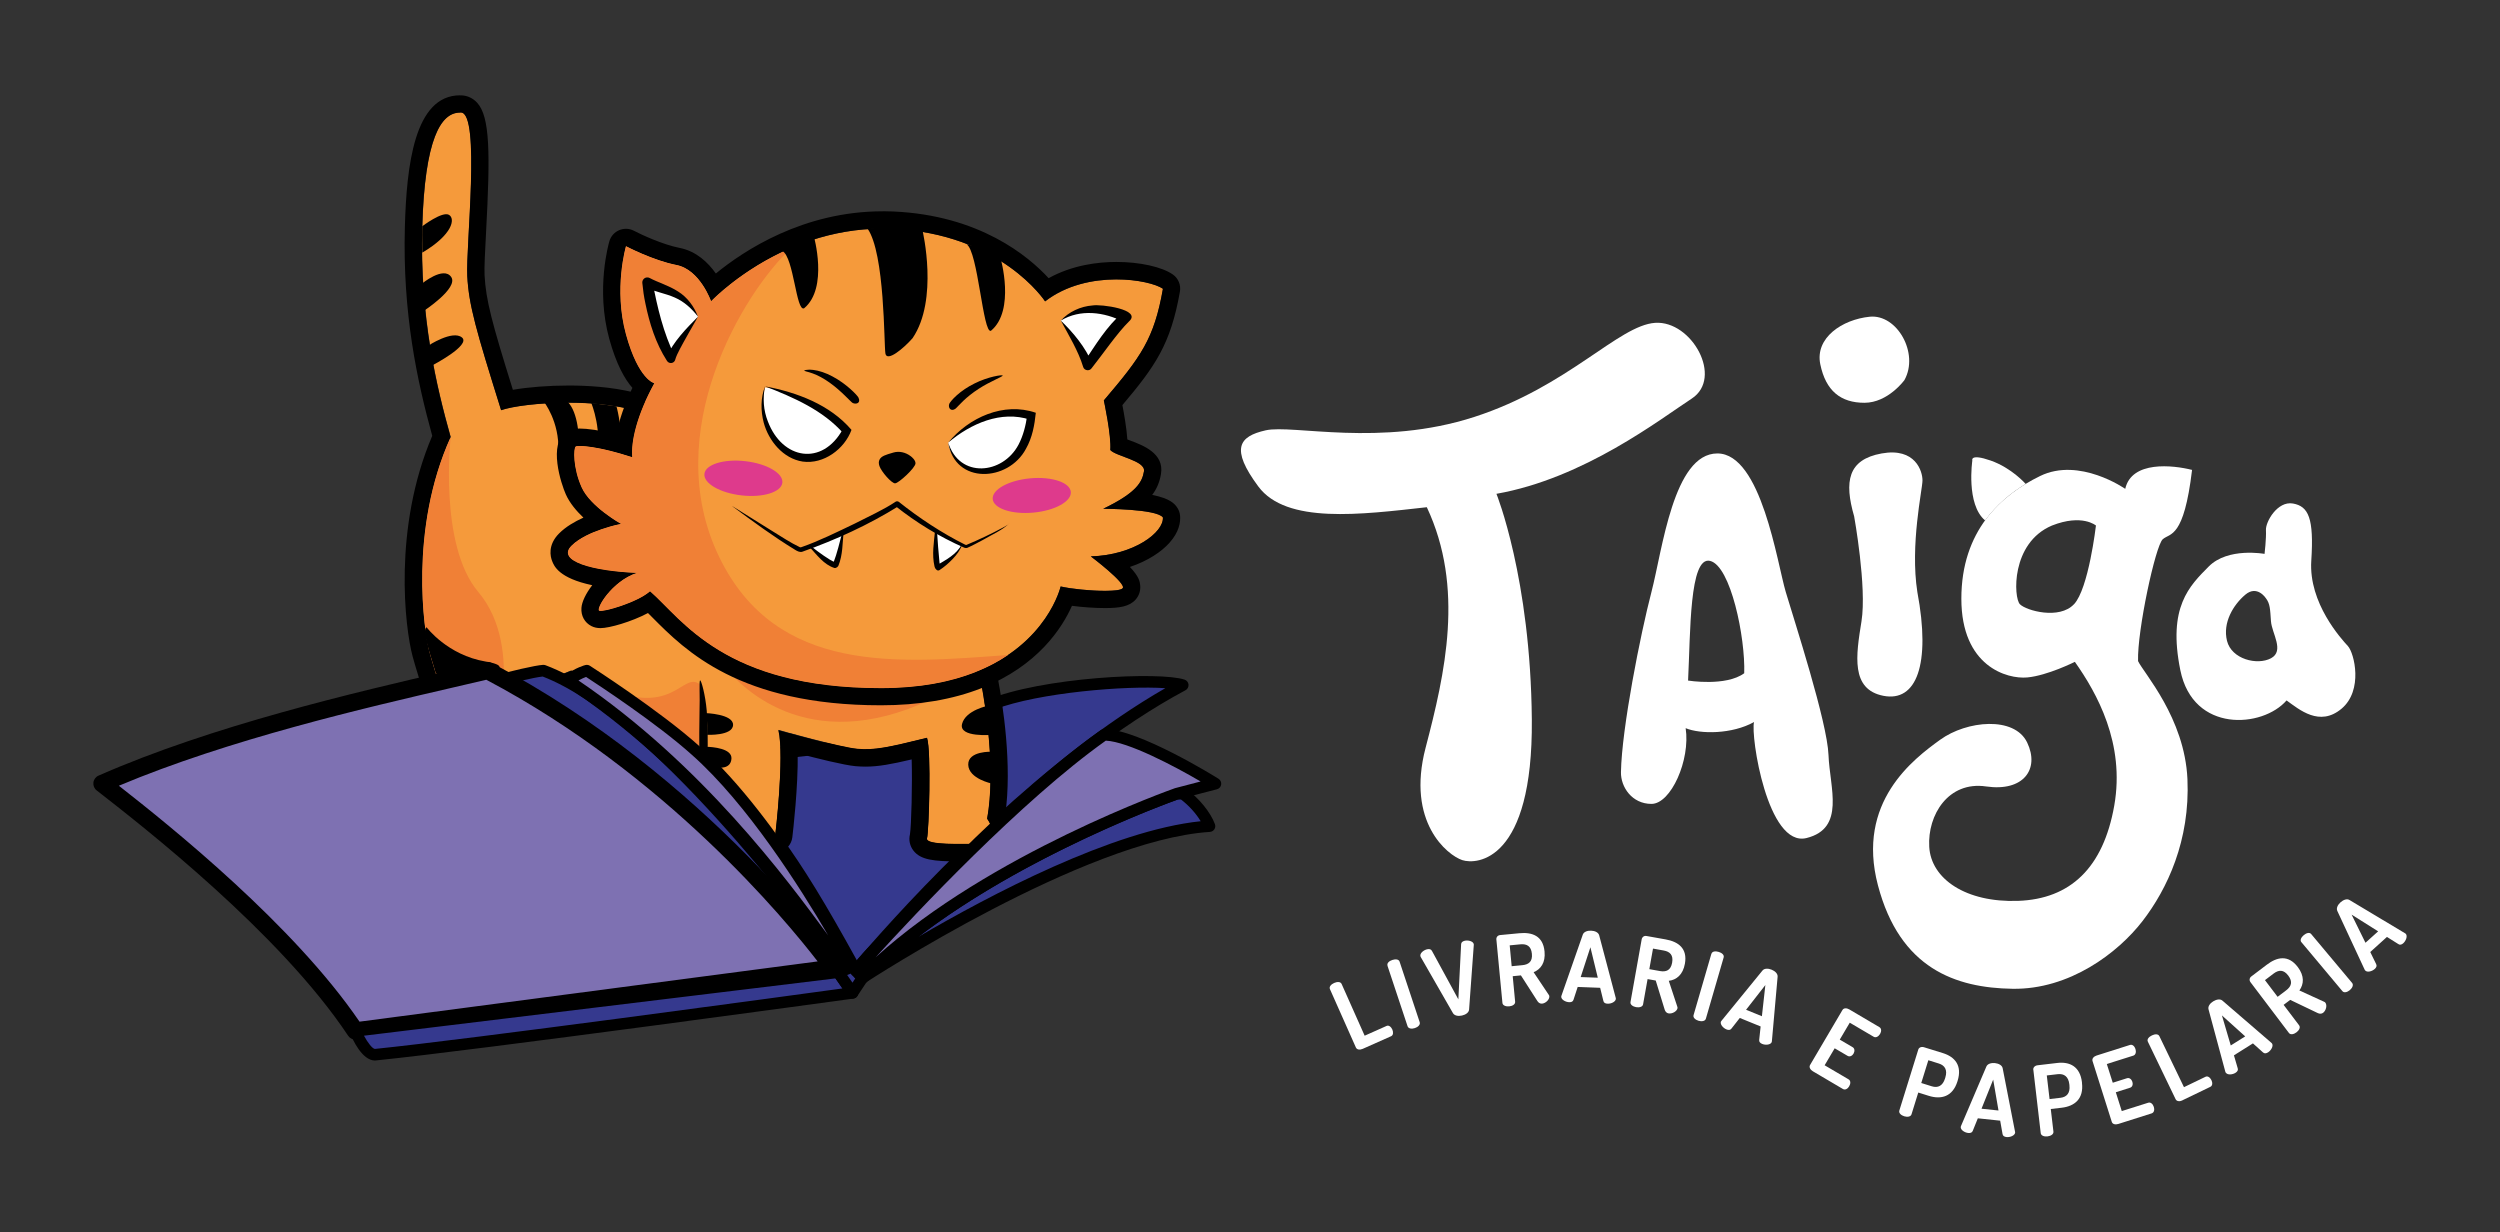 <?xml version="1.0" encoding="UTF-8"?>
<svg id="Camada_1" data-name="Camada 1" xmlns="http://www.w3.org/2000/svg" viewBox="0 0 432.8 213.34">
  <rect x="0" y="0" width="432.8" height="213.34" fill="#333333" stroke="none"/>
  <defs>
    <style>
      .cls-1 {
        fill: #fff;
      }

      .cls-2 {
        fill: #f59a3b;
      }

      .cls-3 {
        fill: #7e71b2;
      }

      .cls-4 {
        fill: #35398e;
      }

      .cls-5 {
        fill: #f08036;
      }

      .cls-6 {
        fill: #de3a8c;
      }
    </style>
  </defs>
  <path class="cls-1" d="m406.47,111.85c-1.11-1.21-6.82-7.42-6.34-14.78.48-7.36-.48-9.42-3.17-9.9s-4.76,3.17-4.68,4.6c.08,1.43-.24,4.12-.24,4.12,0,0-6.34-1.18-9.67,2.19-3.33,3.36-7.13,7.01-4.91,17.95,2.22,10.94,14.27,9.99,18.39,5.23,2.22,1.59,5.71,4.62,9.51,1.44s2.22-9.63,1.11-10.85Zm-13.32,2.11c-2.38,1.27-6.82.16-7.61-3.01-.79-3.17,1.11-6.26,3.17-8,2.06-1.74,3.57.63,3.57.63.72.95.72,1.86.87,3.98.16,2.12,2.38,5.13,0,6.4Z"/>
  <path class="cls-1" d="m316.55,130.71c-.21-5.71-5.92-23.25-7.4-28.23s-4.23-23.98-11.84-23.98-9.51,16.7-11.41,23.98c-1.9,7.28-5.14,23.58-5.28,31.19-.05,2.57,1.9,5.5,5.28,5.5s6.76-7.61,5.92-13.11c2.54,1.06,8.03,1.06,11.84-1.06-.63,2.33,2.33,21.77,9.09,20.08,6.76-1.69,4.02-8.67,3.8-14.37Zm-14.59-14.16c-3.17,2.33-9.72,1.27-9.72,1.27.42-8.24.21-21.56,3.8-20.72,3.59.85,6.13,13.32,5.92,19.45Z"/>
  <path class="cls-1" d="m343.66,90.09s0,0,.01,0c1.95-2.68,4.42-4.74,7.02-6.31,0,0,0,0,0,0,0,0-2.43-2.78-6.07-4.05-3.65-1.27-3.17,0-3.17,0,0,0-1.12,7.58,2.21,10.37Z"/>
  <path class="cls-1" d="m370.14,114.44c-.16-5.23,3.01-19.98,4.28-21.09,1.27-1.11,3.65-.07,5.07-12-3.33-.84-10.46-1.63-11.57,3.28,0,0-7.93-5.55-14.74-2.22-6.82,3.33-13.63,9.51-13.63,21.24s7.93,13.95,11.41,13.63c3.49-.32,8.24-2.7,8.24-2.7,3.8,5.39,8.72,14.11,6.82,24.89-1.9,10.78-7.61,16.17-16.65,16.49-9.04.32-15.06-3.8-15.38-9.35-.32-5.55,3.33-11.41,9.83-10.46,6.5.95,9.33-3.01,7.12-7.61-2.21-4.6-10.45-3.8-15.05-.48-4.6,3.33-14.59,10.78-10.78,25.21,3.8,14.43,13.48,17.76,23.3,17.91,9.83.16,18.23-6.18,22.51-11.73,4.28-5.55,8.24-13.95,7.77-24.57-.48-10.62-7.61-18.39-8.56-20.45Zm-11.1-9.83c-2.54,2.7-8.24,1.11-9.35,0s-1.59-10.62,5.55-13.63c5.23-2.06,7.61,0,7.61,0,0,0-1.27,10.94-3.8,13.63Z"/>
  <path class="cls-1" d="m347.42,170.19c1.12.02,2.23-.06,3.31-.2-.8-.92-1.87-2.63-2.68-5.72-1.48-5.66-5.39-2.7-5.92-2.06-.49.59-1.74,3.61-.66,7.41,1.94.37,3.94.54,5.95.57Z"/>
  <path class="cls-1" d="m376.79,143.97c.55-2.38.89-4.93.94-7.64-1.02.17-2.65.3-4.1-.22-2.33-.85-3.7-.64-3.49,1.69.19,2.11,2.95,4.77,6.65,6.18Z"/>
  <path class="cls-1" d="m365.11,163.41c1.92-1.59,3.56-3.3,4.83-4.95.27-.35.54-.71.81-1.09-1.19-.21-2.84-.73-4.19-2.03-2.43-2.33-4.23-1.69-4.76,0-.48,1.53,0,5.29,3.32,8.07Z"/>
  <g>
    <path class="cls-4" d="m171.15,122.15c.37,4.39.52,15.27-.25,19.58,1.35,1.91,1.33,4.36-1.45,4.36s-9.31.27-8.98-.95c.31-1.15.7-13.28.14-16.78-1.09.05-2.18.09-3.28.15-4.36,1.04-6.47,1.37-8.94,1.14-.56-.05-1.4-.2-2.38-.4-3.81.31-7.48.68-10.89,1.1.1,5.84-.91,14.24-.91,14.24-.51-.68-1.08-1.26-1.73-1.77,4.9,6.41,8.81,12.62,15.71,25.21,0,0,27.89-34.09,56.6-49.43-4.13-1.39-24.55-.25-33.63,3.55Z"/>
    <path d="m148.18,169.03s-.06,0-.09,0c-.33-.03-.62-.22-.79-.52-6.73-12.27-10.67-18.6-15.63-25.08-.31-.4-.27-.97.09-1.32.36-.35.93-.38,1.32-.07.12.1.24.19.35.29.29-2.86.74-8.03.67-11.96,0-.51.37-.95.88-1.01,3.35-.42,7.03-.79,10.93-1.11.09,0,.19,0,.29.02,1.01.21,1.78.34,2.26.39,2.21.2,4.07-.04,8.62-1.12.06-.01.12-.02.18-.03,1.1-.06,2.19-.1,3.28-.15.46-.01.95.34,1.03.84.53,3.27.25,13.86-.07,16.63,1.23.33,4.91.29,6.56.27.11,0,.21,0,.31,0,.7-.67,1.41-1.34,2.13-2.01-.11-.25-.25-.52-.44-.78-.16-.22-.22-.49-.17-.75.75-4.21.6-15.05.24-19.32-.04-.43.21-.84.61-1.01,9.55-4,30.07-5.01,34.34-3.57.38.13.64.47.68.86.03.4-.17.78-.52.97-11.51,6.15-22.96,15.42-32.5,24.26.07.66-.03,1.27-.3,1.8-.3.58-1.09,1.55-3,1.55-.08,0-.16,0-.24,0-11.92,11.46-20.09,21.38-20.24,21.57-.19.23-.48.37-.77.37Zm-13-24.24c4.02,5.53,7.67,11.5,13.17,21.48,2.37-2.79,8.99-10.41,17.95-19.15-3.97,0-5.9-.21-6.58-1.08-.26-.33-.34-.75-.23-1.16.24-.96.6-11.28.22-15.48-.75.03-1.5.07-2.25.11-4.17.99-6.49,1.39-9.17,1.15-.55-.05-1.32-.18-2.35-.39-3.48.29-6.78.62-9.82.98,0,5.75-.89,13.15-.93,13.48,0,.02,0,.05-.01.07Zm36.76-3.28c.04.06.07.11.1.17,8.8-8.1,19.16-16.5,29.7-22.54-6.7-.47-21.82.73-29.55,3.67.31,4.55.44,14.21-.25,18.7Z"/>
  </g>
  <g>
    <path class="cls-2" d="m169.83,118.11c-.09.04-.18.08-.27.12-4.86,1.92-10.59,2.89-17.02,2.89-24.06,0-33.32-9.32-38.85-14.89-.47-.47-.9-.91-1.32-1.32-2.72,1.61-6.88,2.84-8.38,2.84-.43,0-.8-.08-1.13-.25-.8-.4-1.25-1.24-1.18-2.18.08-1.06,1.1-2.95,2.78-4.68-3.76-.58-7.07-1.72-7.91-3.86-.23-.59-.6-2.14.99-3.73,1.42-1.42,3.49-2.43,5.35-3.13-1.55-1.26-3.17-2.9-4-4.74-1.16-2.57-2.48-8.22-.26-9.6.44-.27.96-.39,1.74-.39,1.38,0,3.89.35,7.19,1.28.22-1.71.72-3.63,1.47-5.65-7.66-1.96-18.94-.99-22.27.18-4.36-13.92-5.59-18.19-5.86-23.23-.27-5.04,2.32-28.17-1.09-28.31s-6.27,4.36-6.7,19.89c-.42,15.53,2.47,27.56,4.92,36.29-7.23,15.95-4.64,33.62-3.68,37.16.95,3.55,2.05,6,2.05,8.86.89-.31,1.75-.51,2.58-.63,3.25-1.01,6.25-1.83,8.88-2.46.92.29,1.84.6,2.75.94,0,0,0,0,0,0,3.3-1.47,8.29-3.44,8.29-3.44,0,0,14.32,6.41,21.14,12.55,4.27,3.77,8.49,8.83,12.29,14.05.72.55,1.34,1.17,1.89,1.91,0,0,1.64-13.58.55-18.22,0,0,10.64,3,13.64,3.27,3,.27,5.45-.27,12.08-1.91.76,2.32.33,16.17,0,17.4s6.2.95,8.98.95,2.81-2.45,1.45-4.36c1.5-8.44-.24-19.32-1.07-23.62Z"/>
    <path d="m79.65,19.48s.1,0,.15,0c3.41.14.82,23.27,1.09,28.31.27,5.04,1.5,9.3,5.86,23.23,1.95-.69,6.62-1.3,11.7-1.3,3.6,0,7.39.31,10.57,1.12-.75,2.02-1.25,3.94-1.47,5.65-3.3-.93-5.81-1.28-7.19-1.28-.78,0-1.3.12-1.74.39-2.22,1.39-.9,7.03.26,9.6.83,1.84,2.45,3.48,4,4.74-1.86.69-3.94,1.71-5.35,3.13-1.59,1.59-1.22,3.14-.99,3.73.84,2.14,4.15,3.27,7.91,3.86-1.68,1.73-2.7,3.62-2.78,4.68-.07.94.38,1.78,1.18,2.18.33.17.7.25,1.13.25,1.51,0,5.66-1.23,8.38-2.84.41.4.85.84,1.32,1.32,5.53,5.57,14.78,14.89,38.85,14.89,6.43,0,12.16-.97,17.02-2.89.09-.04.18-.08.27-.12.83,4.31,2.57,15.18,1.07,23.62,1.35,1.91,1.33,4.36-1.45,4.36-.86,0-2.07.03-3.32.03-2.83,0-5.88-.13-5.65-.98.33-1.23.76-15.08,0-17.4-5.55,1.37-8.17,1.98-10.64,1.98-.48,0-.95-.02-1.44-.07-3-.27-13.64-3.27-13.64-3.27,1.09,4.64-.55,18.22-.55,18.22-.55-.74-1.17-1.36-1.89-1.91-3.81-5.21-8.02-10.27-12.29-14.05-6.82-6.14-21.14-12.55-21.14-12.55,0,0-4.99,1.96-8.29,3.44,0,0,0,0,0,0-.91-.33-1.83-.65-2.75-.94-2.64.62-5.63,1.45-8.88,2.46-.83.12-1.69.32-2.58.63,0-2.86-1.09-5.32-2.05-8.86-.95-3.55-3.55-21.21,3.68-37.16-2.45-8.73-5.35-20.76-4.92-36.29.42-15.3,3.2-19.9,6.55-19.89m0-3h0c-7.91,0-9.26,12.19-9.55,22.81-.41,14.94,2.12,26.63,4.74,36.14-6.83,15.99-4.72,33.28-3.4,38.17.28,1.04.57,2,.83,2.84.62,2.03,1.11,3.62,1.11,5.24,0,.97.47,1.88,1.26,2.45.51.37,1.12.55,1.74.55.33,0,.67-.06.99-.17.66-.23,1.32-.39,2.02-.49.16-.02.31-.06.46-.1,2.83-.88,5.48-1.62,7.88-2.21.59.2,1.2.41,1.83.64.34.12.69.18,1.03.18.48,0,.96-.12,1.38-.34,2.22-.99,5.19-2.19,6.82-2.84,3.46,1.62,13.91,6.73,19.22,11.51,3.67,3.24,7.66,7.81,11.88,13.59.17.23.37.44.6.61.51.39.93.81,1.3,1.31.57.77,1.47,1.21,2.41,1.21.26,0,.52-.03.77-.1,1.19-.32,2.06-1.32,2.21-2.54.13-1.1,1.02-8.74.93-14.55,3.44.91,8.02,2.05,10,2.23.59.05,1.15.08,1.71.08,2.25,0,4.47-.41,8.02-1.25.13,4.2-.05,11.46-.3,12.99-.23.97-.02,1.99.6,2.79,1.23,1.6,3.45,1.88,7.98,1.88.7,0,1.39,0,2.01-.02.49,0,.94-.01,1.32-.01,2.17,0,3.92-.96,4.78-2.63.79-1.54.7-3.49-.2-5.32,1.26-8.75-.44-19.33-1.25-23.6-.17-.88-.72-1.64-1.51-2.07-.45-.24-.94-.36-1.43-.36-.38,0-.77.07-1.13.22-.07.03-.15.06-.22.09-4.54,1.79-9.9,2.69-15.95,2.69-22.81,0-31.52-8.77-36.72-14-.48-.48-.93-.94-1.35-1.35-.58-.56-1.33-.85-2.09-.85-.52,0-1.05.14-1.53.42-1.77,1.05-4.18,1.85-5.67,2.22.32-.51.79-1.15,1.43-1.81.78-.8,1.05-1.98.69-3.04s-1.28-1.84-2.38-2.01c-4.84-.75-5.57-1.98-5.58-1.99-.04-.11.15-.35.32-.52.88-.88,2.36-1.72,4.28-2.43,1.01-.37,1.74-1.26,1.92-2.32.18-1.06-.23-2.14-1.07-2.82-1.56-1.27-2.65-2.53-3.16-3.64-.88-1.94-1.33-4.59-1.18-5.76,1.1.01,3.31.33,6.31,1.17.27.08.54.11.81.11.58,0,1.16-.17,1.66-.5.73-.48,1.21-1.26,1.32-2.12.19-1.46.64-3.18,1.3-4.98.3-.8.24-1.68-.16-2.44s-1.09-1.3-1.91-1.51c-3.93-1-8.32-1.21-11.31-1.21-3.5,0-7.01.28-9.67.74-3.67-11.76-4.67-15.55-4.9-19.83-.07-1.27.09-4.26.26-7.43.74-13.82.68-19.99-1.54-22.43-.71-.78-1.67-1.24-2.69-1.28-.09,0-.18,0-.27,0h0Z"/>
  </g>
  <path class="cls-5" d="m78.02,75.66h0c-7.23,15.95-4.64,33.62-3.68,37.16.95,3.55,2.05,6,2.05,8.86.89-.31,1.75-.51,2.58-.63,2.97-.92,5.71-1.68,8.18-2.28.31-4.48-.1-11.27-4.35-16.29-6.89-8.14-4.77-26.82-4.77-26.82Z"/>
  <path class="cls-5" d="m152.53,121.11c-3.19,0-6.12-.17-8.82-.47-2.64-.22-5.36-.67-8.09-1.42-4.04-1.01-7.4-2.36-10.22-3.86,3.24,4.04,15.56,16.36,37.79,4.72-3.29.68-6.85,1.03-10.67,1.03Z"/>
  <path class="cls-5" d="m106.3,119.67c2.11,1.69.97.59.97.59,4.35,2.35,9.44,5.39,12.76,8.38.46.41.92.83,1.38,1.27.24-.69,1.13-3.86.25-10.95-3.18-3.59-4.24,4.78-15.35.72Z"/>
  <path d="m94.09,69.45s2.83,3.54,2.56,8.71c-.07,1.42,2.8,2.75,3.35-.11.55-2.86-.24-7.5-2.01-8.7-1.08-.05-3.9.1-3.9.1Z"/>
  <path d="m102.36,69.76s2.1,5,.74,9.91c-.58,2.18,4.42,1.08,4.44-2.69.02-3.78-.82-6.64-.82-6.64l-4.35-.57Z"/>
  <g>
    <path class="cls-4" d="m146.07,167.37s-30.46-43.22-51.98-51.27c-5.65.41-49.26,13.18-71.35,22.91,11.05,8.59,27.41,15.48,38.79,39.48l84.55-11.11Z"/>
    <path d="m61.52,179.48c-.38,0-.74-.22-.9-.57-8.92-18.81-20.67-26.79-31.04-33.83-2.65-1.8-5.16-3.5-7.46-5.29-.28-.22-.42-.56-.38-.91.04-.35.27-.65.59-.79,22.67-9.98,66.01-22.58,71.68-22.99.14,0,.29.01.42.06,21.56,8.07,51.2,49.86,52.45,51.63.2.29.24.66.1.98s-.44.54-.79.59l-84.54,11.11s-.09,0-.13,0Zm-36.82-40.24c1.88,1.39,3.89,2.76,6,4.19,9.94,6.75,22.28,15.12,31.41,33.97l82.17-10.8c-5.34-7.33-31.49-42.24-50.33-49.48-6.12.66-47.12,12.67-69.24,22.13Z"/>
  </g>
  <g>
    <path class="cls-3" d="m144.3,167.6s-22.5-31.94-59.9-51.51c-16.51,3.9-44.65,9.84-66.74,19.56,11.05,8.59,32.59,25.86,43.86,42.82l82.78-10.88Z"/>
    <path d="m61.52,179.98c-.5,0-.97-.25-1.25-.67-11.85-17.83-35.7-36.37-43.53-42.47-.42-.32-.63-.84-.57-1.37.06-.52.4-.98.88-1.19,19.7-8.67,44.51-14.43,60.92-18.23,2.16-.5,4.19-.97,6.08-1.42.35-.08.72-.04,1.04.13,37.28,19.51,60.2,51.65,60.43,51.97.3.43.36.99.15,1.47-.21.48-.66.82-1.18.88l-82.78,10.88c-.07,0-.13.01-.2.01Zm-40.94-43.95c9.27,7.25,30.3,24.19,41.66,40.84l79.31-10.43c-5.59-7.25-26.38-32.4-57.36-48.76-1.73.41-3.59.84-5.54,1.29-15.67,3.63-39.03,9.05-58.08,17.06Z"/>
  </g>
  <g>
    <path class="cls-3" d="m120.41,129.91c-6.82-6.14-18.82-13.81-18.82-13.81,0,0-1.43.34-3.28,1.69,23.47,15.49,39.17,37.87,45.69,46.71,1.53,1.54,2.48,2.66,2.66,3.22l.89-.35s-13.11-25.05-27.15-37.46Z"/>
    <path d="m146.67,168.72c-.15,0-.29-.03-.43-.1-.25-.12-.44-.33-.52-.6-.03-.1-.31-.7-2.42-2.82-.03-.04-.07-.07-.09-.11l-1.17-1.59c-7.22-9.85-22.25-30.34-44.27-44.88-.27-.18-.44-.48-.45-.81,0-.33.15-.64.41-.83,1.98-1.45,3.57-1.84,3.63-1.85.27-.06.54-.02.77.13.12.08,12.14,7.79,18.94,13.91,14.02,12.39,27.24,37.49,27.37,37.74s.15.55.05.81c-.1.27-.31.48-.57.58l-.89.35c-.12.05-.24.07-.36.07Zm-46.53-50.92c21.35,14.48,35.98,34.25,43.23,44.13-4.76-8.15-14.02-22.79-23.62-31.28,0,0,0,0,0,0-5.99-5.39-16.17-12.08-18.29-13.46-.3.11-.75.3-1.31.61Z"/>
  </g>
  <g>
    <path class="cls-4" d="m147.6,171.9s-64.81,8.89-82.67,10.7c-1.74,0-3.41-4.12-3.41-4.12l83.59-10.16,2.49,3.58Z"/>
    <path d="m64.93,183.6c-2.24,0-3.88-3.63-4.34-4.75-.12-.29-.09-.61.07-.88.16-.27.43-.45.74-.49l83.59-10.16c.37-.04.73.12.94.42l2.49,3.58c.2.29.23.65.09.97-.14.32-.44.54-.78.59-.65.09-65.03,8.92-82.7,10.71-.03,0-.07,0-.1,0Zm-1.92-4.3c.67,1.25,1.46,2.25,1.89,2.29,16.15-1.64,70.82-9.08,80.95-10.47l-1.21-1.74-81.62,9.92Z"/>
  </g>
  <g>
    <polygon class="cls-4" points="149.34 169.28 147.57 167.37 145.11 168.32 147.6 171.9 149.34 169.28"/>
    <path d="m147.6,172.9c-.33,0-.63-.16-.82-.43l-2.49-3.58c-.17-.25-.22-.57-.13-.86.09-.29.31-.53.59-.64l2.45-.96c.38-.15.82-.05,1.09.25l1.77,1.91c.31.34.36.85.1,1.23l-1.74,2.62c-.18.28-.49.44-.82.45h-.01Zm-.94-4.11l.92,1.33.49-.74-.78-.83-.64.25Z"/>
  </g>
  <path d="m73.86,108.6s3.58,4.81,10.23,5.93c6.65,1.12-2.56,2.86-3.58,2.86s-3.39.16-5.07-.84c-.92-3.06-1.49-4.79-1.78-6.34-.29-1.54.21-1.61.21-1.61Z"/>
  <path d="m74.14,59.84s4.19-2.75,5.83-1.42c1.64,1.33-5.18,4.86-5.18,4.86l-.65-3.44Z"/>
  <path d="m73.01,49.13s3.77-3.12,5.1-1.18c1.33,1.94-4.86,5.95-4.86,5.95l-.24-4.77Z"/>
  <path d="m73.1,39.17s3.47-2.64,4.62-1.98.65,3.43-4.62,6.55c-.04-2.3,0-4.57,0-4.57Z"/>
  <path d="m122.13,123.45s4.85.15,4.78,2.06-4.49,1.7-4.49,1.7c0,0,.12-3.09-.28-3.76Z"/>
  <path d="m171.15,122.15s-3.99.76-4.6,3.18,5.22,1.88,5.22,1.88l-.62-5.07Z"/>
  <path d="m171.75,130.14s-4.2-.2-4.13,2.25,4.13,3.27,4.13,3.27c0,0,.05-2.5,0-5.52Z"/>
  <g>
    <g>
      <polygon class="cls-4" points="187.75 135.81 187.75 135.81 187.74 135.81 187.75 135.81"/>
      <circle cx="187.75" cy="135.81" r="1"/>
    </g>
    <g>
      <path class="cls-4" d="m204.78,137.4h-1.03s-34.98,12.18-54.41,31.88c0,0,37.76-24.81,60.05-26.25-.68-1.84-2.51-4.12-4.62-5.64Z"/>
      <path d="m149.34,170.28c-.29,0-.58-.13-.77-.37-.32-.4-.3-.97.06-1.34,19.37-19.64,54.44-32,54.79-32.12.11-.04.22-.06.33-.06h1.03c.21,0,.41.07.58.19,2.21,1.59,4.21,4.04,4.97,6.1.11.3.07.63-.1.89-.17.26-.46.43-.77.45-21.78,1.4-59.19,25.84-59.57,26.08-.17.11-.36.16-.55.16Zm54.58-31.88c-2.19.78-26.42,9.63-44.91,23.77,12.43-7.27,33.59-18.41,48.85-20-.79-1.33-2.05-2.73-3.41-3.76h-.52Z"/>
    </g>
    <g>
      <path class="cls-4" d="m165.45,152.05c-7.37,5.8-14.04,11.65-17.27,15.98,0,0,6.53-7.07,17.27-15.98Z"/>
      <path d="m148.18,169.03c-.23,0-.45-.08-.64-.23-.41-.34-.48-.94-.16-1.37,2.91-3.91,8.78-9.35,17.45-16.17.43-.34,1.05-.27,1.4.16.34.43.28,1.05-.14,1.4-10.55,8.76-17.11,15.82-17.17,15.89-.2.21-.46.32-.73.32Z"/>
    </g>
  </g>
  <g>
    <path class="cls-3" d="m191.13,127.22c-18.63,13.12-42.95,40.81-42.95,40.81l1.16,1.25c19.43-19.7,54.41-31.88,54.41-31.88l6.66-1.73s-13.65-8.51-19.28-8.44Z"/>
    <path d="m149.34,170.28h-.01c-.27,0-.53-.12-.72-.32l-1.16-1.25c-.35-.38-.36-.96-.02-1.34.24-.28,24.62-27.93,43.13-40.97.17-.12.36-.18.57-.18.02,0,.04,0,.07,0,5.89,0,19.19,8.24,19.75,8.6.34.21.52.6.46,1-.06.4-.35.72-.74.82l-6.66,1.73c-.27.1-34.91,12.31-53.95,31.62-.19.19-.44.3-.71.3Zm42.1-42.06c-14.7,10.44-33.09,30.08-39.86,37.52,19.77-17.99,51.5-29.17,51.83-29.29l4.44-1.16c-4.54-2.66-12.55-6.89-16.42-7.07Z"/>
  </g>
  <path d="m122.03,129.48c-.02-.11.07-.2.18-.2,1.17.02,4.54.29,4.42,2.06-.13,1.91-2.3,1.53-2.3,1.53,0,0-1.71-1.42-2.2-1.85-.13-.41-.04-1.14-.1-1.54Z"/>
  <path class="cls-1" d="m259.06,85.48s5.92,14.59,6.13,39.11-9.51,25.15-12.05,24.31-9.72-6.55-6.34-19.45c3.38-12.89,6.76-27.69.21-41.64-11.41,1.27-24.31,2.96-29.17-3.59-4.86-6.55-3.38-8.67,1.27-9.72,4.65-1.06,19.87,2.96,36.15-2.33,16.28-5.28,24.94-15.85,31.28-16.28,6.34-.42,11.84,9.51,6.34,13.11-5.5,3.59-18.64,13.81-33.82,16.49Z"/>
  <path class="cls-1" d="m320.99,89.39s2.22,12.25,1.27,18.17c-.95,5.92-1.9,11.79,3.8,12.9s8.24-5.36,5.87-17.98c-1.27-8.18.87-17.69.89-19.28s-1.21-5.76-7.07-4.7-6.5,4.86-4.76,10.89Z"/>
  <path class="cls-1" d="m329.71,65.77c2.54-4.6-1.27-11.41-6.02-10.94-4.76.48-9.51,3.65-8.56,8.24.95,4.6,3.54,6.66,7.64,6.66s6.95-3.96,6.95-3.96Z"/>
  <g>
    <g>
      <path class="cls-2" d="m180.93,52.16s-7.64-11.73-26.45-12.55c-18.82-.82-31.36,12.55-31.36,12.55,0,0-1.91-5.49-6-6.29-4.09-.8-8.73-3.25-8.73-3.25,0,0-2.18,7.36,0,15.27s4.91,8.45,4.91,8.45c-3,5.45-4.09,10.09-3.82,12.82-5.73-1.91-9.38-2.13-9.79-1.87s-.51,3.68,1.02,7.08c1.53,3.4,6.83,6.32,6.83,6.32,0,0-5.93,1.12-8.59,3.78s3.68,4.4,11.35,4.7c-4.4,1.43-7.16,6.24-6.55,6.55s6.65-1.43,8.8-3.37c5.62,4.91,12.89,16.77,39.99,16.77,6.78,0,12.11-1.1,16.29-2.75,12.56-4.95,14.8-14.84,14.8-14.84,3.17.72,10.02,1.12,10.74.31.72-.82-5.52-5.52-5.52-5.52,7.47-.2,12.68-4.19,12.48-6.75-1.12-1.49-10.33-1.49-10.33-1.49,5.83-2.81,6.75-4.65,7.06-6.49s-4.81-2.56-5.83-3.68c.2-2.45-1.12-8.59-1.12-8.59,6.44-7.57,8.7-10.64,10.23-19.33-2.36-1.64-13.16-3.41-20.39,2.18Z"/>
      <path d="m152.81,39.58c.55,0,1.1.01,1.66.04,18.82.82,26.45,12.55,26.45,12.55,3.72-2.88,8.38-3.8,12.36-3.8,3.75,0,6.89.83,8.04,1.62-1.53,8.69-3.79,11.76-10.23,19.33,0,0,1.33,6.14,1.12,8.59,1.02,1.12,6.14,1.84,5.83,3.68-.31,1.84-1.23,3.68-7.06,6.49,0,0,9.2,0,10.33,1.49.2,2.56-5.01,6.55-12.48,6.75,0,0,6.24,4.7,5.52,5.52-.28.32-1.49.45-3.06.45-2.44,0-5.75-.32-7.68-.76,0,0-2.24,9.89-14.8,14.84-4.19,1.65-9.52,2.75-16.29,2.75-27.1,0-34.36-11.86-39.99-16.77-1.98,1.79-7.27,3.41-8.56,3.41-.11,0-.19-.01-.24-.04-.61-.31,2.15-5.11,6.55-6.55-7.67-.31-14.01-2.05-11.35-4.7,2.66-2.66,8.59-3.78,8.59-3.78,0,0-5.29-2.91-6.83-6.32-1.53-3.4-1.43-6.83-1.02-7.08.09-.05.32-.09.68-.09,1.36,0,4.59.46,9.11,1.96-.27-2.73.82-7.36,3.82-12.82,0,0-2.73-.55-4.91-8.45-2.18-7.91,0-15.27,0-15.27,0,0,4.64,2.45,8.73,3.25,4.09.8,6,6.29,6,6.29,0,0,11.81-12.58,29.7-12.58m0-3h0c-13.75,0-24.04,6.81-28.87,10.77-1.33-1.88-3.36-3.86-6.26-4.43-3-.59-6.72-2.34-7.9-2.96-.44-.23-.92-.35-1.4-.35-.39,0-.79.08-1.16.23-.83.35-1.46,1.05-1.71,1.91-.1.33-2.4,8.29-.02,16.92,1.21,4.38,2.67,6.96,4,8.48-1.37,2.86-2.31,5.61-2.76,8.06-2.87-.74-5.08-1.02-6.37-1.02-.69,0-1.51.06-2.27.54-3.25,2.03-.92,9.08-.12,10.86.67,1.5,1.82,2.86,3.04,4.02-1.52.69-3.05,1.58-4.2,2.73-2.01,2.01-1.52,4.03-1.21,4.8.33.84,1.15,2.95,6.94,4.17-1.11,1.44-1.8,2.89-1.87,3.93-.1,1.36.56,2.56,1.73,3.15.47.24.99.35,1.58.35,1.52,0,5.34-1.09,8.21-2.61.25.25.51.51.78.78,5.64,5.68,15.07,15.19,39.56,15.19,6.56,0,12.41-1,17.39-2.96,9.82-3.87,14.02-10.54,15.67-14.26,1.84.24,3.95.39,5.71.39,2.49,0,4.24-.25,5.32-1.48.6-.68.88-1.57.78-2.49-.06-.58-.15-1.42-1.78-3.15,3.15-1.05,5.48-2.65,6.84-4.17,1.69-1.88,1.94-3.58,1.85-4.68-.05-.57-.25-1.12-.6-1.57-.38-.5-1.09-1.43-4.23-2.05.82-1.09,1.3-2.27,1.52-3.62.6-3.57-3.1-4.96-5.31-5.79-.15-.06-.33-.12-.51-.19-.14-2-.56-4.39-.86-5.95,5.68-6.72,8.35-10.52,9.96-19.64.2-1.15-.28-2.32-1.24-2.98-1.89-1.31-5.71-2.16-9.75-2.16-3.21,0-7.62.53-11.74,2.81-3.49-3.8-11.95-10.9-26.95-11.55-.59-.03-1.2-.04-1.79-.04h0Z"/>
    </g>
    <path class="cls-5" d="m168.82,116.37c2.2-.87,4.08-1.89,5.69-2.98-19,1.41-40.08,3.46-49.99-16.94-10.48-21.58,4.17-45.84,12.48-53.53-8.7,3.73-13.9,9.25-13.9,9.25,0,0-1.91-5.49-6-6.29s-8.73-3.25-8.73-3.25c0,0-2.18,7.36,0,15.27,2.18,7.91,4.91,8.45,4.91,8.45-3,5.45-4.09,10.09-3.82,12.82-5.73-1.91-9.38-2.13-9.79-1.87-.41.26-.51,3.68,1.02,7.08s6.83,6.32,6.83,6.32c0,0-5.93,1.12-8.59,3.78-2.66,2.66,3.68,4.4,11.35,4.7-4.4,1.43-7.16,6.24-6.55,6.55.61.31,6.65-1.43,8.8-3.37,5.62,4.91,12.89,16.77,39.99,16.77,6.78,0,12.11-1.1,16.29-2.75Z"/>
    <g>
      <path class="cls-1" d="m120.84,54.82s-4.04,5.16-4.7,7.21c-2.1-3.58-3.48-8.95-4.04-13.09,2.86,1.43,6.24,1.38,8.74,5.88Z"/>
      <path d="m120.84,54.82c-.74,1.3-2.49,4.35-3.16,5.64-.32.61-.64,1.27-.79,1.82-.11.41-.54.66-.96.54-.22-.06-.38-.21-.49-.39-1.92-3-3-6.44-3.71-9.9-.25-1.17-.42-2.35-.53-3.54-.05-.48.3-.91.78-.96.18-.02.35.02.5.1,1.44.78,3.28,1.28,4.9,2.33,1.61.99,2.8,2.62,3.45,4.35h0Zm0,0c-1.09-1.4-2.4-2.61-4.02-3.31-1.65-.73-3.42-.99-5.13-1.77,0,0,1.28-.92,1.28-.92.82,4.38,1.87,8.8,3.84,12.81,0,0-1.44.16-1.44.16,1.31-2.74,3.36-4.85,5.46-6.96h0Z"/>
    </g>
    <g>
      <path class="cls-1" d="m183.65,55.5s3.58,4.51,4.66,7.74c1.18-1.72,5.33-7.55,6.61-8.37-1.63-.76-6.93-2.9-11.28.63Z"/>
      <path d="m183.65,55.5c2.23,2.16,4.23,4.59,5.47,7.47,0,0-1.5-.21-1.5-.21,2.07-3.08,3.94-6.25,6.79-8.69,0,0,.12,1.66.12,1.66-3.36-1.73-7.52-2.27-10.88-.23h0Zm0,0c1.38-1.53,3.43-2.47,5.5-2.62,1.33-.26,8.67.68,6.29,2.78-2.02,1.98-4.63,5.8-6.43,8.05-.36.6-1.33.47-1.5-.21-.84-2.77-2.48-5.41-3.86-8.01h0Z"/>
    </g>
    <g>
      <path d="m157.98,80.22c0-.51-1.53-1.87-3.17-1.39s-2.45.68-2.1,1.7c.36,1.02,1.99,2.66,2.25,2.66s3.02-2.45,3.02-2.97Z"/>
      <path d="m154.97,83.68c-.64,0-2.38-2.02-2.72-2.99-.15-.44-.15-.81.02-1.13.31-.61,1.1-.84,2.28-1.18l.13-.04c.97-.28,2.07-.05,2.96.62.26.19.85.7.85,1.25,0,.77-2.93,3.46-3.52,3.46Zm.55-4.46c-.18,0-.37.02-.56.08l-.13.04c-.8.23-1.55.45-1.67.68-.04.08,0,.25.04.34.26.73,1.33,1.88,1.78,2.25.6-.43,2.2-1.91,2.49-2.41-.17-.3-.98-.97-1.95-.97Zm1.97,1.03h0,0Zm0-.13h0Z"/>
    </g>
    <g>
      <path class="cls-1" d="m164.6,93.32l-.96-.52-1.59-.95s-.23,6,.39,6.41c0,0,3.35-1.98,4.07-3.94-.35-.16-1.07-.53-1.07-.53l-.82-.48Z"/>
      <path d="m164.6,93.32c-.88-.44-1.75-.89-2.64-1.32,0,0,.25-.14.25-.14.11,1.82.26,3.76.44,5.58.02.12.04.24.06.34,0,.1.12.21-.02.09h-.51c1.55-.94,3.4-1.87,4.27-3.55-.43-.1-1.29-.69-1.85-1h0Zm0,0c.6.41,1.37.66,1.94,1.03-.33.92-.94,1.72-1.62,2.43-.69.72-1.43,1.37-2.28,1.92-.15.1-.35.08-.48-.03-.34-.3-.31-.46-.38-.62-.47-2.05-.1-4.16.1-6.22,0-.09.09-.15.18-.14.84.54,1.64,1.18,2.55,1.64h0Z"/>
    </g>
    <path d="m148.62,68.84c.46.96-.43,1.21-1.01.92-.29-.14-1.97-2.1-3.99-3.52-1-.72-2.07-1.29-2.92-1.59-.43-.15-.79-.26-1.05-.32-.26-.07-.41-.13-.41-.18s.15-.09.42-.12c.14-.02.3-.03.5-.04.19.02.41.03.64.05.95.11,2.19.51,3.34,1.14,2.33,1.23,4.26,3.2,4.49,3.67Z"/>
    <path d="m165.41,70.76c-.38.27-.68.24-.9.07-.22-.18-.3-.55-.18-.9.05-.17.53-.81,1.32-1.51.79-.71,1.9-1.47,3.07-2.04,2.34-1.18,4.83-1.54,4.86-1.37.06.2-2.17,1-4.18,2.32-1.01.65-1.95,1.41-2.65,2.08-.7.66-1.15,1.21-1.34,1.34Z"/>
    <path d="m159.72,39.96s2.81,11.91-1.74,18.59c-1.55,1.77-4.45,4.19-4.7,2.64-.26-1.55-.07-17.35-3.1-21.62,4.47-.49,9.54.38,9.54.38Z"/>
    <path d="m140.87,40.81s2.59,9.02-1.66,12.56c-1.39.68-1.77-8.79-3.76-9.92,2.86-1.51,5.42-2.64,5.42-2.64Z"/>
    <path d="m173.22,44.7s2.59,9.02-1.66,12.56c-1.39.68-2.25-13.86-4.24-14.98,3.58.73,5.9,2.42,5.9,2.42Z"/>
    <g>
      <path class="cls-1" d="m146.58,74.57s-5.33-6.3-14.11-7.49c-.66,1.99-1.1,9.75,5.65,11.61,1.94,1.21,5.5-.39,8.46-4.13Z"/>
      <path d="m132.44,66.88c5.51,1.04,11.23,3.16,14.97,7.54-1.21,3.33-4.82,5.99-8.44,5.49-3.41-.52-5.9-3.6-6.75-6.72-.55-2.09-.54-4.34.22-6.31-.43,2.06-.26,4.18.49,6.07,2.51,6.63,9.43,7.78,12.96,1.38,0,0,.13.71.13.71-3.53-4.02-8.67-6.25-13.58-8.16h0Z"/>
    </g>
    <g>
      <path class="cls-1" d="m164.16,76.62c2.65-2.45,6.77-5.87,14.46-4.7-.92,1.84-.99,5.35-2.37,6.54-2.72,2.34-5.3,3.47-7.28,3.07-2.28-.57-4.59-2.57-4.81-4.9Z"/>
      <path d="m164.16,76.62c3.56-4.34,9.61-7.09,15.16-5.16-.22,2.13-.6,4.29-1.71,6.24-3.04,5.73-12.3,6.24-13.45-1.08,1.94,6.26,9.43,5.53,12.16.37.81-1.54,1.26-3.3,1.51-5.1l.5.77c-5.02-1.66-10.29.68-14.17,3.96h0Z"/>
    </g>
    <g>
      <path class="cls-1" d="m143.31,93.32l-1.39.61-1.66.68s3.02,3,4.29,3.23c.52.09,1.39-5.71,1.39-5.71l-1.39.64-1.23.55Z"/>
      <path d="m143.31,93.32c-1,.46-2.02.91-3,1.41l.04-.22c.73.6,1.49,1.17,2.26,1.69.66.41,1.29.93,2.02,1.14-.1-.03-.24.01-.32.07-.07.06-.03.04-.02,0,.63-1.63,1.09-3.6,1.54-5.31,0,0,.15.11.15.11-.9.34-1.79.72-2.67,1.1h0Zm0,0c.87-.4,1.74-.82,2.58-1.29.07-.04.17.03.15.11-.2,1.96-.13,3.87-.88,5.76-.07.2-.41.5-.71.43-1.85-.6-3.04-2.28-4.31-3.64-.05-.05-.04-.14.01-.18,1.07-.35,2.12-.73,3.15-1.19h0Z"/>
    </g>
    <path d="m126.79,87.63l6.91,4.31c1.57.96,3.11,2,4.77,2.79.14.05.06.02.25,0,3.15-1.1,6.2-2.63,9.22-4.07,2.07-1.06,5.22-2.51,7.08-3.79.19-.13.44-.11.61.03,3.49,2.78,7.45,5.4,11.47,7.4.1.04.21.05.17.05,2.14-.89,4.33-1.93,6.39-3.03.4-.24.85-.44,1.16-.79-1.35,1.31-3.19,2.07-4.8,3.02-.85.44-1.66.9-2.56,1.29-.26.08-.39,0-.52-.02-4.3-1.89-8.26-4.31-11.96-7.24,0,0,.61.03.61.03-5.25,3.27-10.86,5.83-16.68,7.9-.4.15-.89-.09-1.22-.3-3.78-2.3-7.34-4.93-10.9-7.56h0Z"/>
    <ellipse class="cls-6" cx="128.69" cy="82.8" rx="2.98" ry="6.79" transform="translate(31.86 201.29) rotate(-83.5)"/>
    <ellipse class="cls-6" cx="178.62" cy="85.78" rx="6.79" ry="2.98" transform="translate(-7.1 16.7) rotate(-5.25)"/>
  </g>
  <path d="m122.46,130.03c-.32.51-.71.58-.95.39-.24-.17-.42-.49-.45-.82-.02-.17,0-5.03.04-6.39.1-2.71-.11-5.39.11-5.42.19-.03.9,2.48,1.14,5.25.13,1.38.26,6.74.1,7Z"/>
  <g>
    <path class="cls-1" d="m235.9,181.58c-.45.2-.98.18-1.17-.24l-4.49-10.1c-.19-.43.22-.84.73-1.07.5-.22,1.09-.26,1.29.17l3.99,8.96,3.79-1.69c.4-.18.8.17,1,.62.19.44.19.98-.21,1.16l-4.92,2.19Z"/>
    <path class="cls-1" d="m240.21,167.18c-.15-.45.3-.82.83-.99.52-.17,1.11-.16,1.26.3l3.48,10.48c.14.44-.31.84-.83,1.01-.53.18-1.12.12-1.27-.31l-3.48-10.48Z"/>
    <path class="cls-1" d="m245.97,165.7c-.03-.06-.06-.12-.07-.16-.12-.53.58-1.07,1.16-1.2.36-.08.67-.03.83.26l4.58,8.41.48-9.55c.01-.33.27-.51.63-.6.58-.13,1.45.07,1.56.59.01.05,0,.1,0,.17l-.81,11.15c-.04.53-.6.9-1.23,1.04-.63.14-1.28.05-1.56-.41l-5.57-9.7Z"/>
    <path class="cls-1" d="m259.04,162.63c-.03-.36.22-.7.65-.75l3.35-.32c2.22-.21,4.09.46,4.35,3.15.19,1.95-.66,3.09-1.89,3.6l2.61,3.9c.08.08.1.19.11.26.05.56-.62,1.22-1.26,1.28-.3.03-.61-.13-.81-.45l-2.85-4.44-1.42.14.42,4.42c.04.46-.47.75-1.03.8-.54.05-1.12-.13-1.17-.59l-1.05-11Zm2.32,1.04l.34,3.6,1.86-.18c1.1-.11,1.77-.63,1.64-1.97-.13-1.34-.88-1.74-1.98-1.64l-1.86.18Z"/>
    <path class="cls-1" d="m270.28,172.54s.02-.1.04-.17l3.69-10.56c.17-.5.81-.72,1.44-.69.65.02,1.26.29,1.4.8l2.86,10.81c.01.07.03.12.03.17-.02.53-.83.89-1.43.86-.37-.01-.66-.14-.73-.47l-.56-2.28-3.89-.15-.73,2.23c-.1.32-.39.43-.76.41-.59-.02-1.38-.43-1.36-.97Zm6.33-3.28l-1.28-5.27-1.68,5.16,2.96.11Z"/>
    <path class="cls-1" d="m284.22,162.58c.06-.35.4-.62.82-.54l3.31.59c2.19.39,3.82,1.55,3.34,4.21-.34,1.92-1.47,2.8-2.79,2.96l1.47,4.46c.05.1.05.22.04.28-.1.55-.92,1.01-1.56.9-.3-.05-.55-.29-.66-.65l-1.55-5.04-1.41-.25-.78,4.37c-.08.45-.66.59-1.21.49-.54-.1-1.05-.43-.97-.88l1.94-10.88Zm1.95,1.63l-.64,3.57,1.84.33c1.09.19,1.87-.13,2.11-1.45s-.38-1.92-1.47-2.11l-1.84-.33Z"/>
    <path class="cls-1" d="m296.28,165.13c.13-.46.71-.5,1.25-.34.52.15,1,.5.87.96l-3.08,10.61c-.13.44-.73.51-1.26.36-.54-.16-1-.54-.87-.98l3.08-10.61Z"/>
    <path class="cls-1" d="m297.94,176.84s.05-.09.1-.14l7.07-8.67c.33-.42,1.01-.4,1.59-.16.6.24,1.09.7,1.04,1.23l-.99,11.14c-.01.07-.01.12-.03.17-.2.49-1.09.55-1.64.32-.35-.14-.57-.36-.53-.69l.25-2.34-3.61-1.47-1.45,1.85c-.2.27-.51.27-.86.13-.55-.22-1.15-.87-.95-1.38Zm7.08-.92l.6-5.39-3.34,4.28,2.74,1.12Z"/>
    <path class="cls-1" d="m318.5,179.98l2.23,1.31c.38.22.38.72.15,1.12-.2.34-.62.62-1.03.38l-2.23-1.31-1.74,2.94,4.15,2.44c.38.22.37.75.1,1.2-.23.4-.67.71-1.08.47l-5.21-3.07c-.42-.25-.71-.7-.48-1.09l5.6-9.51c.23-.4.76-.36,1.19-.11l5.21,3.07c.41.24.35.78.12,1.17-.27.45-.72.72-1.1.5l-4.15-2.44-1.73,2.93Z"/>
    <path class="cls-1" d="m332.09,181.7c.11-.34.51-.55,1-.4l3.26,1.01c2.06.64,3.38,2.14,2.55,4.8l-.03.1c-.83,2.66-2.82,3.17-4.96,2.5l-1.82-.57-1.17,3.77c-.14.44-.74.5-1.26.34-.54-.17-.98-.55-.85-.99l3.28-10.55Zm1.74,1.86l-1.22,3.93,1.82.57c1.06.33,1.89-.07,2.29-1.34l.06-.2c.39-1.27-.07-2.07-1.12-2.4l-1.82-.57Z"/>
    <path class="cls-1" d="m339.44,195.1s.03-.1.05-.17l4.39-10.29c.21-.49.86-.66,1.48-.6.64.07,1.24.37,1.34.89l2.14,10.98c0,.07.02.12.02.17-.06.52-.89.83-1.48.77-.37-.04-.65-.19-.7-.52l-.41-2.32-3.87-.41-.88,2.18c-.12.31-.42.4-.79.36-.59-.06-1.35-.52-1.29-1.06Zm6.54-2.85l-.92-5.35-2.02,5.04,2.94.31Z"/>
    <path class="cls-1" d="m352,185.19c-.04-.35.24-.71.75-.77l3.4-.4c2.14-.25,3.95.58,4.28,3.35v.1c.33,2.77-1.28,4.04-3.51,4.3l-1.89.22.46,3.92c.05.46-.48.76-1.02.82-.56.07-1.12-.11-1.18-.56l-1.28-10.98Zm2.34.99l.48,4.09,1.89-.22c1.1-.13,1.7-.83,1.55-2.15l-.02-.2c-.15-1.32-.9-1.86-2-1.74l-1.89.22Z"/>
    <path class="cls-1" d="m365.77,187.44l2.46-.78c.42-.13.79.19.93.63.12.37.05.88-.41,1.02l-2.46.78,1.03,3.26,4.59-1.45c.42-.13.8.23.96.73.14.44.08.97-.38,1.12l-5.77,1.83c-.47.15-1,.07-1.13-.37l-3.33-10.52c-.14-.44.24-.81.71-.96l5.77-1.83c.45-.14.81.26.95.7.16.5.05,1.02-.37,1.15l-4.59,1.45,1.03,3.24Z"/>
    <path class="cls-1" d="m377.82,190.5c-.44.21-.98.21-1.18-.21l-4.8-9.95c-.21-.43.19-.85.7-1.09.49-.24,1.08-.3,1.29.13l4.26,8.83,3.73-1.8c.4-.19.8.14,1.02.58.21.43.22.97-.18,1.16l-4.85,2.34Z"/>
    <path class="cls-1" d="m385.31,185.7s-.04-.1-.06-.16l-2.91-10.8c-.14-.51.26-1.05.8-1.38.55-.34,1.21-.48,1.61-.13l8.47,7.3c.05.05.09.08.12.13.28.45-.19,1.2-.69,1.52-.32.2-.62.25-.87.02l-1.75-1.57-3.29,2.07.66,2.26c.1.32-.08.57-.4.77-.5.32-1.38.42-1.67-.04Zm3.38-6.28l-4.03-3.63,1.53,5.2,2.5-1.57Z"/>
    <path class="cls-1" d="m389.59,170.01c-.22-.28-.18-.72.16-.97l2.68-2.03c1.77-1.35,3.72-1.76,5.36.4,1.18,1.56,1.06,2.97.28,4.06l4.27,1.95c.11.03.19.11.23.17.34.45.12,1.36-.4,1.75-.24.18-.59.21-.93.04l-4.76-2.28-1.14.86,2.68,3.54c.28.37-.01.88-.46,1.22-.43.33-1.02.48-1.3.11l-6.67-8.81Zm2.52-.33l2.19,2.89,1.49-1.13c.88-.67,1.17-1.46.36-2.54s-1.67-1.02-2.55-.35l-1.49,1.13Z"/>
    <path class="cls-1" d="m398.42,163.12c-.31-.36-.02-.87.41-1.23.42-.35.98-.55,1.28-.19l7.09,8.47c.29.35.02.89-.4,1.24-.43.36-1,.53-1.29.17l-7.09-8.47Z"/>
    <path class="cls-1" d="m409.45,168s-.06-.09-.09-.15l-4.72-10.14c-.23-.48.08-1.08.55-1.5.48-.43,1.11-.68,1.56-.4l9.6,5.75c.06.04.1.07.14.1.35.39.02,1.22-.42,1.62-.28.25-.57.36-.85.17l-1.99-1.25-2.89,2.61,1.03,2.11c.15.3.02.58-.26.83-.44.4-1.29.66-1.65.25Zm2.25-6.77l-4.59-2.89,2.4,4.87,2.2-1.98Z"/>
  </g>
</svg>